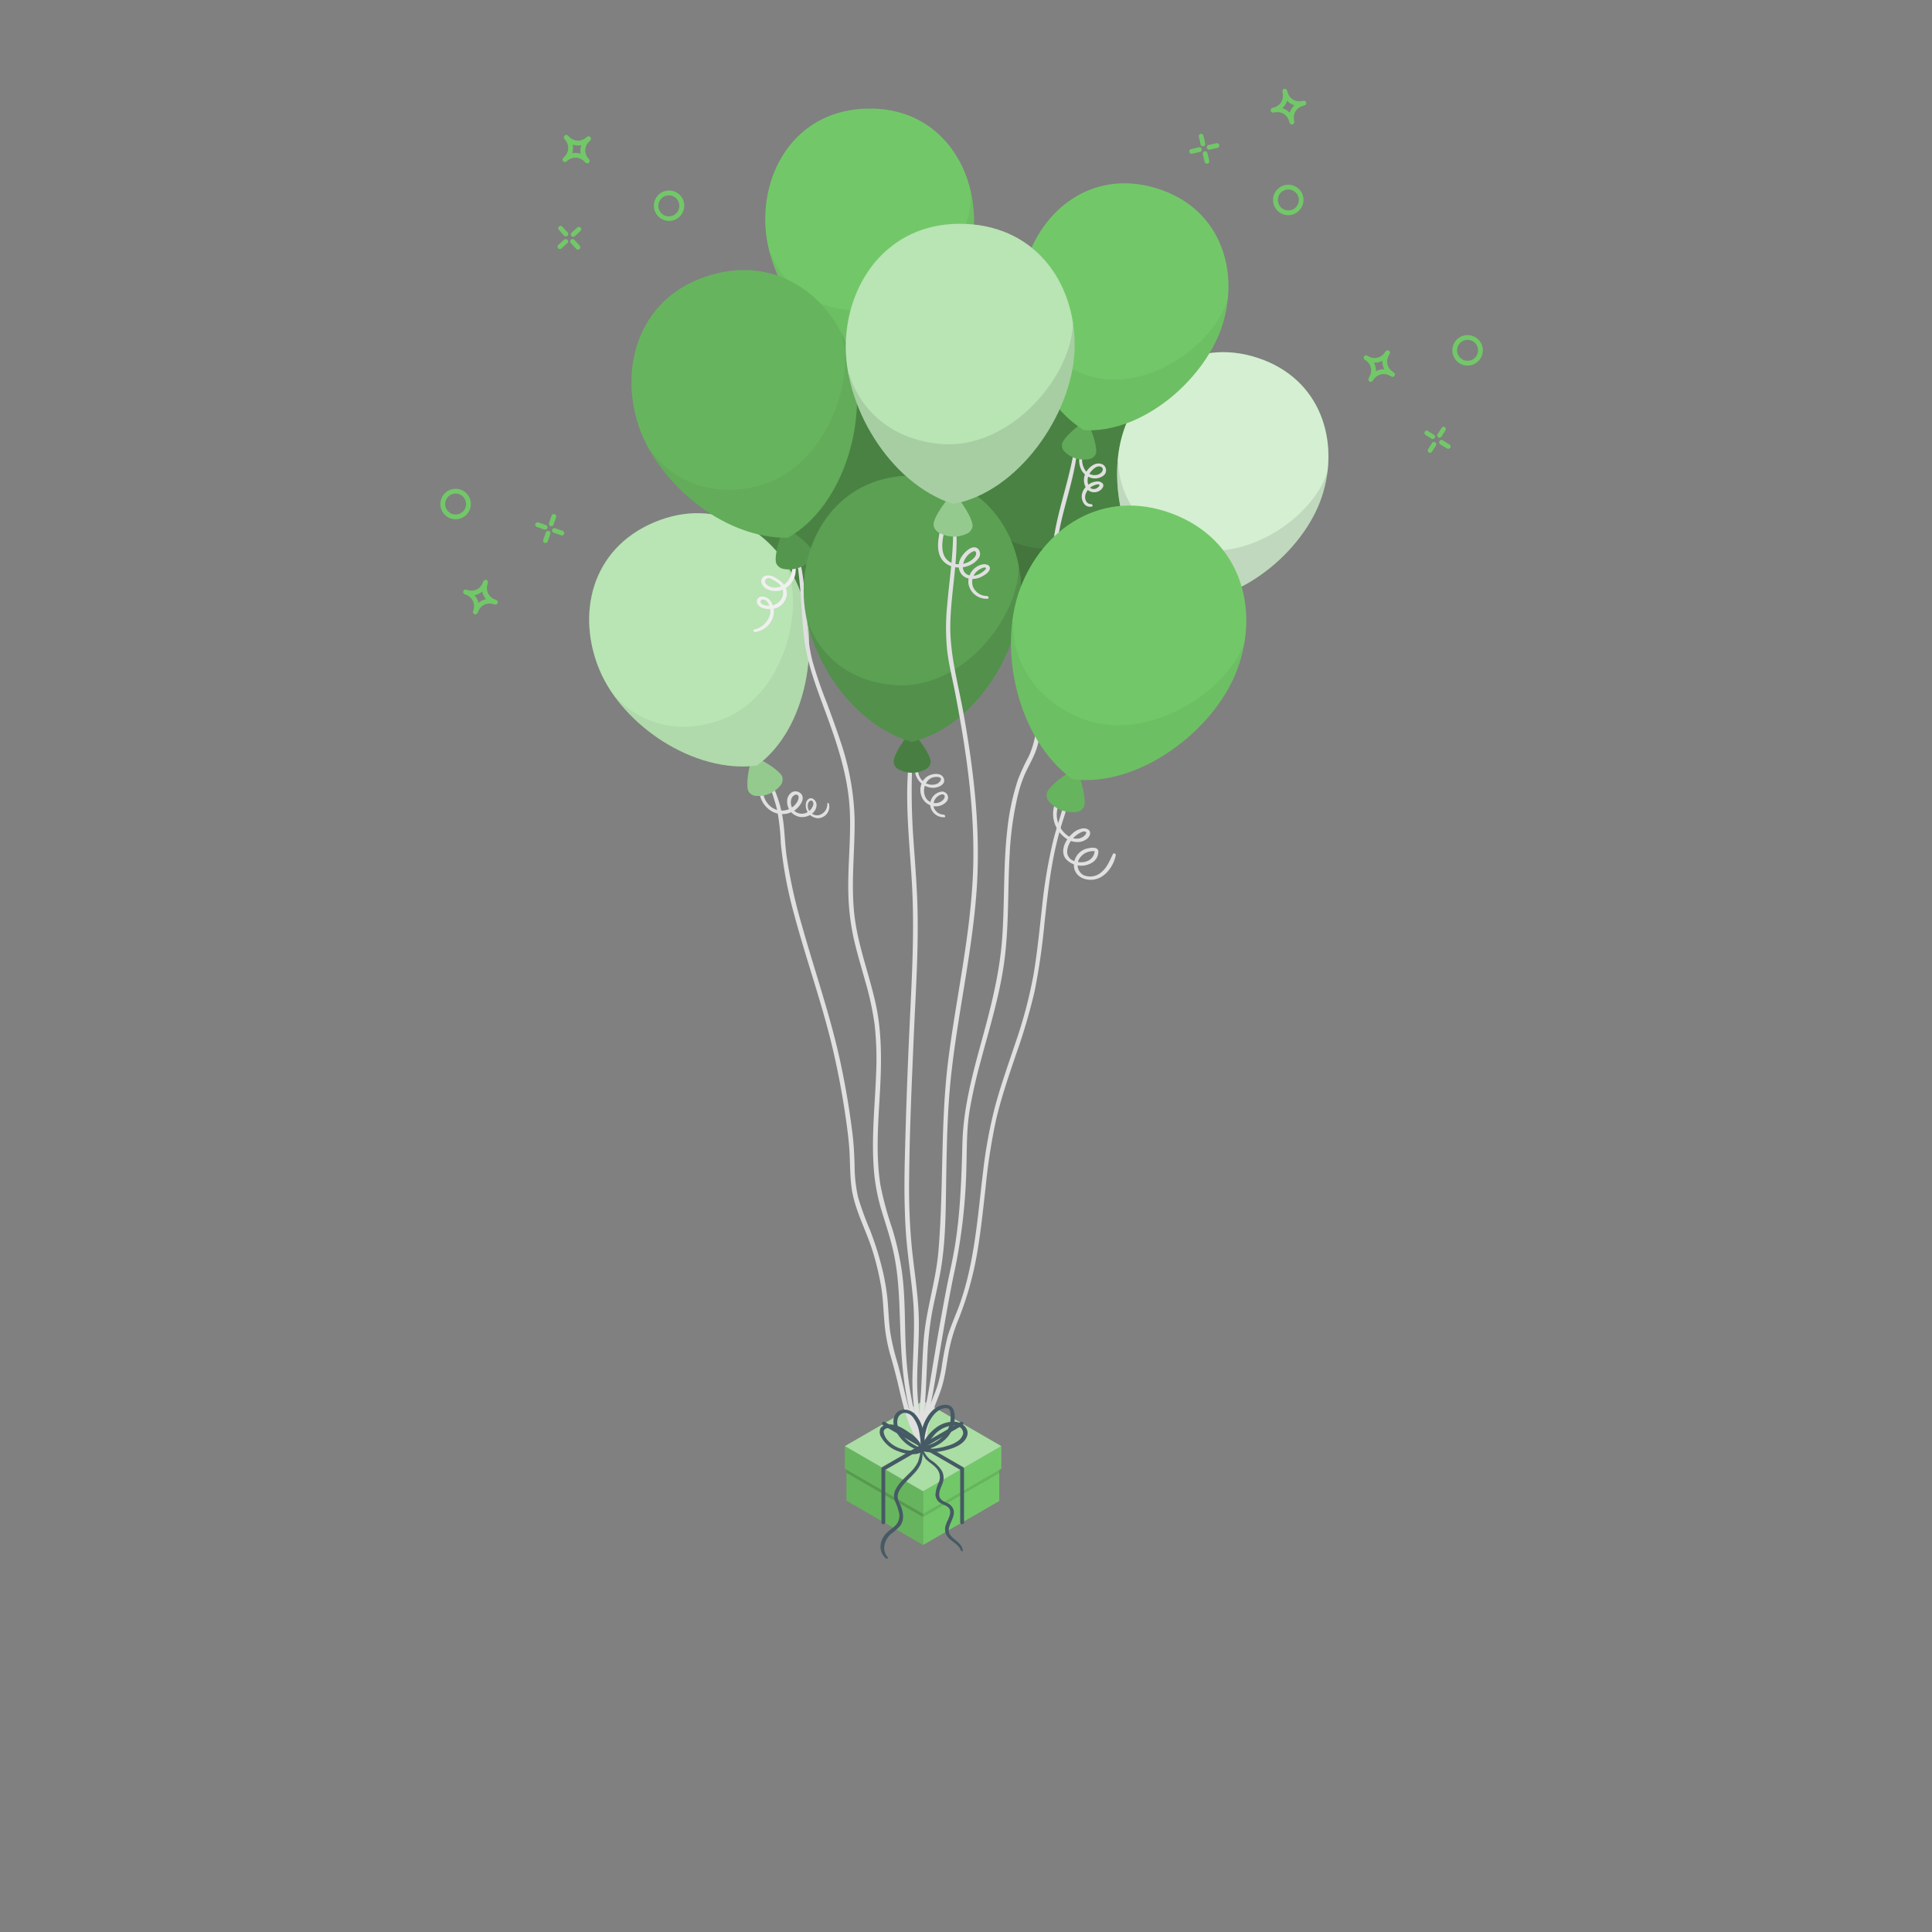 <svg xmlns="http://www.w3.org/2000/svg" viewBox="0 0 500 500"><rect x="0" y="0" width="500" height="500" fill="#808080" stroke="none"/><g id="freepik--Balloons--inject-3"><g id="freepik--Ballons--inject-3"><polygon points="238.9 399.83 219.07 388.37 219.07 380.34 218.66 380.1 218.66 374.25 238.9 385.94 238.9 399.83" style="fill:#72C868"></polygon><polygon points="238.9 399.83 219.07 388.37 219.07 380.34 218.66 380.1 218.66 374.25 238.9 385.94 238.9 399.83" style="opacity:0.1"></polygon><polygon points="238.9 391.78 231.31 387.4 219.07 380.34 219.07 381.18 238.9 392.62 238.9 391.78" style="opacity:0.15"></polygon><polygon points="238.9 399.83 258.61 388.46 258.61 380.4 259.14 380.1 259.14 374.25 238.9 385.94 238.9 399.83" style="fill:#72C868"></polygon><polygon points="258.62 380.4 238.9 391.78 238.9 392.62 258.62 381.25 258.62 380.4" style="opacity:0.1"></polygon><polygon points="259.14 374.25 238.9 362.56 218.66 374.25 238.9 385.94 259.14 374.25" style="fill:#72C868"></polygon><polygon points="259.14 374.25 238.9 362.56 218.66 374.25 238.9 385.94 259.14 374.25" style="fill:#fff;opacity:0.4"></polygon><path d="M249,394.48a.5.5,0,0,1-.5-.5V380.37l-20-11.54a.5.5,0,0,1-.19-.68A.51.51,0,0,1,229,368l20.24,11.69a.5.5,0,0,1,.25.43V394A.5.5,0,0,1,249,394.48Z" style="fill:#455a64"></path><path d="M228.61,394.48a.5.5,0,0,1-.5-.5v-13.9a.5.5,0,0,1,.25-.43L248.6,368a.51.51,0,0,1,.68.19.49.49,0,0,1-.18.68l-20,11.54V394A.51.51,0,0,1,228.61,394.48Z" style="fill:#455a64"></path><path d="M230.86,99.17h0c0-2-4.21-7.21-5-7.19s-4.29,5.33-4.24,7.41h0a2.31,2.31,0,0,0,1.38,1.86,7.17,7.17,0,0,0,6.52-.16,2.29,2.29,0,0,0,1.31-1.92Z" style="fill:#72C868"></path><path d="M230.86,99.17h0c0-2-4.21-7.21-5-7.19s-4.29,5.33-4.24,7.41h0a2.31,2.31,0,0,0,1.38,1.86,7.17,7.17,0,0,0,6.52-.16,2.29,2.29,0,0,0,1.31-1.92Z" style="opacity:0.1"></path><path d="M252.08,56.32c.35,14.92-10.91,34-26.14,38-15.5-4-27.54-21.78-27.89-36.7S207,28.51,224.39,28.1,251.73,41.4,252.08,56.32Z" style="fill:#72C868"></path><path d="M199.39,65.36s4.36,14.22,22.11,15c17.1.7,30.55-18.37,29.74-30.77a33.9,33.9,0,0,1,.84,6.78c.35,14.92-10.91,34-26.14,38C213.09,91,202.63,78.21,199.22,65.43Z" style="opacity:0.05"></path><path d="M267.85,161.59h0c.49-1.89-2.09-8.08-2.83-8.27s-5.58,4-6.1,6h0a2.32,2.32,0,0,0,.83,2.17,7.19,7.19,0,0,0,6.32,1.62,2.3,2.3,0,0,0,1.78-1.49Z" style="fill:#72C868"></path><g style="opacity:0.35"><path d="M267.85,161.59h0c.49-1.89-2.09-8.08-2.83-8.27s-5.58,4-6.1,6h0a2.32,2.32,0,0,0,.83,2.17,7.19,7.19,0,0,0,6.32,1.62,2.3,2.3,0,0,0,1.78-1.49Z"></path></g><path d="M299.91,126.12c-3.71,14.45-19.74,29.79-35.47,29.43-13.85-8-20.59-28.44-16.88-42.89s16.5-25.56,33.36-21.23S303.63,111.66,299.91,126.12Z" style="fill:#72C868"></path><path d="M299.91,126.12c-3.71,14.45-19.74,29.79-35.47,29.43-13.85-8-20.59-28.44-16.88-42.89s16.5-25.56,33.36-21.23S303.63,111.66,299.91,126.12Z" style="opacity:0.35"></path><path d="M246.75,120.5s.33,14.87,17.21,20.4c16.27,5.32,34.39-9.39,37-21.54a33.52,33.52,0,0,1-1,6.76c-3.71,14.45-19.74,29.79-35.47,29.43-11.47-6.63-18.07-21.8-17.87-35Z" style="opacity:0.1"></path><path d="M232.68,168.74h0c-.66-1.83-6.28-5.5-7-5.24s-2.38,6.42-1.68,8.37h0a2.3,2.3,0,0,0,1.91,1.32A7.14,7.14,0,0,0,232,171a2.31,2.31,0,0,0,.64-2.24Z" style="fill:#72C868"></path><g style="opacity:0.35"><path d="M232.68,168.74h0c-.66-1.83-6.28-5.5-7-5.24s-2.38,6.42-1.68,8.37h0a2.3,2.3,0,0,0,1.91,1.32A7.14,7.14,0,0,0,232,171a2.31,2.31,0,0,0,.64-2.24Z"></path></g><path d="M239.23,121.38c5.06,14,.43,35.74-12.77,44.29-16,1.17-33-11.93-38.08-26s-.74-30.41,15.64-36.31S234.17,107.34,239.23,121.38Z" style="fill:#72C868"></path><path d="M239.23,121.38c5.06,14,.43,35.74-12.77,44.29-16,1.17-33-11.93-38.08-26s-.74-30.41,15.64-36.31S234.17,107.34,239.23,121.38Z" style="opacity:0.35"></path><path d="M192.12,146.64s8.63,12.11,25.7,7.18c16.44-4.75,23.15-27.1,18.46-38.61a35,35,0,0,1,2.95,6.17c5.06,14,.43,35.74-12.77,44.29-13.22,1-27.2-7.86-34.49-18.91Z" style="opacity:0.1"></path><path d="M198.32,201.1a70.92,70.92,0,0,1,2.75,8.27,56.74,56.74,0,0,1,1,8.82,108.63,108.63,0,0,0,3.42,18.33c3.17,11.94,7.41,23.55,10.18,35.6q2.09,9.06,3.36,18.28c.4,2.89.76,5.78.87,8.7.11,2.75.12,5.5.48,8.23.77,5.81,3.84,11.09,5.52,16.66a72.29,72.29,0,0,1,2.15,9.06c.48,2.87.55,5.75.8,8.64a43.6,43.6,0,0,0,1.39,8.35c.74,2.55,1.44,5.09,2.06,7.67,1.15,4.85,2.17,9.87,4.59,14.28a21.74,21.74,0,0,0,2,3c.29.38,1.18.09.83-.38-3.07-4.14-4.38-9.32-5.57-14.25-.63-2.63-1.22-5.27-1.95-7.87a58.26,58.26,0,0,1-1.83-7.92c-.39-2.85-.43-5.72-.71-8.57a58.25,58.25,0,0,0-1.69-9,78,78,0,0,0-2.78-8.58,82.27,82.27,0,0,1-3.09-8.46,37.67,37.67,0,0,1-.93-8.34c-.09-2.71-.2-5.38-.53-8.07-.75-6.14-1.78-12.26-3.07-18.32-2.58-12.09-6.66-23.73-10-35.61a132.74,132.74,0,0,1-4-18.07c-.42-3-.47-5.95-.86-8.92a31.35,31.35,0,0,0-2-7.61c-.55-1.38-1.17-2.72-1.8-4.06-.13-.29-.69-.31-.54.09Z" style="fill:#e0e0e0"></path><path d="M198.21,199.93a6.52,6.52,0,0,0,1.91,10.24,5.65,5.65,0,0,0,5.35-.33c1.24-.78,3.22-3.09,1.75-4.51A2,2,0,0,0,205,205a2.72,2.72,0,0,0-1.29,2.38,4,4,0,0,0,3.1,4c1.74.38,4-.59,4.43-2.44a1.9,1.9,0,0,0-1-2.29c-.81-.29-1.43.37-1.64,1.1a3.33,3.33,0,0,0,2.94,4,3,3,0,0,0,3-3.72c-.06-.24-.45-.38-.43,0A2.91,2.91,0,0,1,211.7,211a2.47,2.47,0,0,1-2.64-2.73,1.51,1.51,0,0,1,.42-.9c.67-.58,1.14.28,1,.9a3.16,3.16,0,0,1-1.18,1.69,2.87,2.87,0,0,1-3.51.06,3,3,0,0,1-.85-3.58c.27-.49,1-1.07,1.52-.64s0,1.62-.39,2.09a4.59,4.59,0,0,1-6.7.78,5.47,5.47,0,0,1-1.9-3.89,7.45,7.45,0,0,1,1.36-4.32c.21-.34-.31-.86-.61-.55Z" style="fill:#e0e0e0"></path><path d="M202.45,201h0c-.78-1.85-6.77-5.32-7.5-5s-2.1,6.74-1.27,8.71h0a2.37,2.37,0,0,0,2,1.26,7.4,7.4,0,0,0,6.21-2.61,2.38,2.38,0,0,0,.53-2.34Z" style="fill:#72C868"></path><path d="M202.45,201h0c-.78-1.85-6.77-5.32-7.5-5s-2.1,6.74-1.27,8.71h0a2.37,2.37,0,0,0,2,1.26,7.4,7.4,0,0,0,6.21-2.61,2.38,2.38,0,0,0,.53-2.34Z" style="opacity:0.1"></path><path d="M202.45,201h0c-.78-1.85-6.77-5.32-7.5-5s-2.1,6.74-1.27,8.71h0a2.37,2.37,0,0,0,2,1.26,7.4,7.4,0,0,0,6.21-2.61,2.38,2.38,0,0,0,.53-2.34Z" style="fill:#fff;opacity:0.3"></path><path d="M206.6,151.79c6,14.19,2.41,36.81-10.73,46.35-16.38,2.08-34.69-10.48-40.68-24.68s-2.43-31.31,14.13-38.29S200.62,137.59,206.6,151.79Z" style="fill:#72C868"></path><path d="M206.6,151.79c6,14.19,2.41,36.81-10.73,46.35-16.38,2.08-34.69-10.48-40.68-24.68s-2.43-31.31,14.13-38.29S200.62,137.59,206.6,151.79Z" style="fill:#fff;opacity:0.5"></path><path d="M159.43,180.41s9.57,12,26.88,6c16.69-5.8,22.38-29.2,16.91-40.81a34.35,34.35,0,0,1,3.38,6.2c6,14.19,2.41,36.81-10.73,46.35-13.57,1.72-28.47-6.61-36.58-17.6Z" style="opacity:0.05"></path><path d="M205.5,141.7c1.91,7.66,1.66,15.57,2.59,23.35.88,7.39,3.73,14.17,6.24,21.12,2.43,6.71,4.62,13.55,5.37,20.68.83,7.9-.31,15.87-.16,23.79a61.37,61.37,0,0,0,1.35,12c.85,3.83,2,7.58,3.05,11.36a76.67,76.67,0,0,1,2.43,11.33,81.1,81.1,0,0,1,.37,12.47c-.28,7.81-1.15,15.61-.68,23.43a50.48,50.48,0,0,0,1.9,11.44c1.07,3.59,2.29,7.12,3.14,10.77,1.77,7.65,1.63,15.41,2,23.21s1.12,15.5,3.62,22.9a51.88,51.88,0,0,0,2.16,5.37c.24.5,1.17.32.91-.28-3.2-7.18-4.64-15.09-5.21-22.88s-.11-15.71-1.28-23.45a76.34,76.34,0,0,0-2.45-10.54,85.43,85.43,0,0,1-3-11.11c-1.23-7.87-.59-15.84-.14-23.74s.58-15.79-1.17-23.55c-1.71-7.6-4.58-14.93-5.44-22.71-.9-8.15.14-16.29.08-24.45a67.8,67.8,0,0,0-3.74-20.57c-1.09-3.33-2.32-6.62-3.53-9.91a109.67,109.67,0,0,1-3.61-10.52c-2-7.75-1.4-15.8-2.78-23.63a47.49,47.49,0,0,0-1.42-5.88c-.11-.34-.7-.45-.58,0Z" style="fill:#e0e0e0"></path><path d="M203.42,141.45c1.35,2.61,2.39,5.8.73,8.53a4.24,4.24,0,0,1-3.36,2.09,3.52,3.52,0,0,1-1.66-.29c-.59-.28-1.63-1.14-.93-1.83s1.43-.11,2,.2a5.9,5.9,0,0,1,1.81,1.37,3.09,3.09,0,0,1,.15,3.6,3.66,3.66,0,0,1-3.41,1.62c-.56,0-1.51-.19-1.85-.71a.59.59,0,0,1,.47-.88,1.54,1.54,0,0,1,1.21.6,4,4,0,0,1,.34,4.24,5.39,5.39,0,0,1-3.81,2.94c-.34.07,0,.68.28.64a5.59,5.59,0,0,0,4.3-3,4.78,4.78,0,0,0-.26-5,2.77,2.77,0,0,0-2.24-1.19,1.32,1.32,0,0,0-1.3,1.52c.39,1.75,3.26,1.93,4.62,1.57a4.13,4.13,0,0,0,3.13-3.88c0-2-1.5-3.27-3.11-4.14a3,3,0,0,0-2.64-.37,1.45,1.45,0,0,0-.74,1.94c.74,1.77,3.17,2.22,4.84,1.79a5.53,5.53,0,0,0,3.86-4.37,9,9,0,0,0-2-7.14c-.2-.26-.63-.15-.45.2Z" style="fill:#f0f0f0"></path><path d="M210.33,142.86h0c-.59-2-6.35-6.28-7.14-6s-2.95,6.71-2.33,8.84h0a2.47,2.47,0,0,0,1.95,1.53,7.65,7.65,0,0,0,6.7-2,2.46,2.46,0,0,0,.82-2.35Z" style="fill:#72C868"></path><path d="M210.33,142.86h0c-.59-2-6.35-6.28-7.14-6s-2.95,6.71-2.33,8.84h0a2.47,2.47,0,0,0,1.95,1.53,7.65,7.65,0,0,0,6.7-2,2.46,2.46,0,0,0,.82-2.35Z" style="opacity:0.25"></path><path d="M220.37,92.67c4.51,15.33-1.83,38.22-16.48,46.5-17.12.23-34.52-14.86-39-30.19s1.16-32.54,19-37.79S215.87,77.35,220.37,92.67Z" style="fill:#72C868"></path><path d="M220.37,92.67c4.51,15.33-1.83,38.22-16.48,46.5-17.12.23-34.52-14.86-39-30.19s1.16-32.54,19-37.79S215.87,77.35,220.37,92.67Z" style="opacity:0.1"></path><path d="M168.42,116.64s8.45,13.49,27,9.32c17.87-4,26.47-27.47,22.2-40.06a35.83,35.83,0,0,1,2.75,6.77c4.51,15.33-1.83,38.22-16.48,46.5-14.19.19-28.56-10.14-35.63-22.41Z" style="opacity:0.05"></path><path d="M235.8,192.78c-2.07,11.82-.46,24,.21,35.92.68,12.07,0,24.12-.58,36.17s-1,24.11-1.29,36.17c-.12,5.89-.1,11.8.29,17.69s1.33,11.53,1.85,17.32c.54,6,.12,12-.06,18.08a59.36,59.36,0,0,0,1.47,16.71c.34,1.33.71,2.65,1.1,4,.15.5,1.15.54,1-.06a64.59,64.59,0,0,1-2.43-17.08c0-5.94.65-11.89.38-17.82-.25-5.71-1.18-11.34-1.76-17a162.47,162.47,0,0,1-.69-18.06c.11-12,.66-24.1,1.17-36.13s1.37-23.84.92-35.76c-.23-5.86-.73-11.71-1.11-17.56a173,173,0,0,1-.19-17.49c.06-1.58.19-3.16.32-4.74,0-.3-.52-.73-.59-.31Z" style="fill:#e0e0e0"></path><path d="M237.3,196.89a4.81,4.81,0,0,0,4.2,7c1.25,0,3.4-.84,2.74-2.48s-3.17-1.18-4.25-.47c-2.86,1.89-2.19,6.71,1.16,7.58A3.64,3.64,0,0,0,245,207.4a1.55,1.55,0,0,0-1.58-2.49,3.38,3.38,0,0,0-2.66,3.69,3.5,3.5,0,0,0,3.64,2.9c.4,0,.15-.66-.16-.67a2.77,2.77,0,0,1-2.54-1.8,2.72,2.72,0,0,1,1.07-3c.39-.28,1.27-.71,1.61-.23s-.17,1.1-.51,1.41a2.91,2.91,0,0,1-2.94.41c-2.09-.84-2.25-3.74-1-5.35a3.12,3.12,0,0,1,1.25-1c.52-.21,1.75-.37,2.21.07s-.42,1.31-.86,1.5a3.47,3.47,0,0,1-1.69.23c-2.83-.35-3.84-3.41-3.08-5.85.07-.24-.28-.67-.44-.35Z" style="fill:#e0e0e0"></path><path d="M240.9,197.22h0c0-2-4.17-7.62-5-7.63s-4.62,5.42-4.63,7.58h0a2.38,2.38,0,0,0,1.39,2,7.47,7.47,0,0,0,6.78,0,2.41,2.41,0,0,0,1.43-2Z" style="fill:#72C868"></path><path d="M240.9,197.22h0c0-2-4.17-7.62-5-7.63s-4.62,5.42-4.63,7.58h0a2.38,2.38,0,0,0,1.39,2,7.47,7.47,0,0,0,6.78,0,2.41,2.41,0,0,0,1.43-2Z" style="opacity:0.1"></path><path d="M240.9,197.22h0c0-2-4.17-7.62-5-7.63s-4.62,5.42-4.63,7.58h0a2.38,2.38,0,0,0,1.39,2,7.47,7.47,0,0,0,6.78,0,2.41,2.41,0,0,0,1.43-2Z" style="opacity:0.3"></path><path d="M264.27,153.27c-.09,15.54-12.38,35.09-28.35,38.72-16-4.57-28-23.49-27.93-39s10.18-30,28.3-29.89S264.35,137.73,264.27,153.27Z" style="fill:#72C868"></path><path d="M264.27,153.27c-.09,15.54-12.38,35.09-28.35,38.72-16-4.57-28-23.49-27.93-39s10.18-30,28.3-29.89S264.35,137.73,264.27,153.27Z" style="opacity:0.2"></path><path d="M209.16,161.09s4.11,14.93,22.56,16.22c17.77,1.25,32.34-18.19,31.87-31.13a35.58,35.58,0,0,1,.68,7.09c-.09,15.54-12.38,35.09-28.35,38.72-13.27-3.79-23.78-17.43-26.94-30.83Z" style="opacity:0.1"></path><g style="opacity:0.3"><path d="M307.77,161.8h0c.61-1.85-1.56-8.21-2.29-8.45s-5.82,3.59-6.47,5.56h0a2.31,2.31,0,0,0,.68,2.22,7.21,7.21,0,0,0,6.2,2,2.33,2.33,0,0,0,1.88-1.37Z" style="fill:#fff;opacity:0.7"></path></g><path d="M342.1,128.52c-4.66,14.18-21.67,28.42-37.34,27-13.28-8.9-18.66-29.73-14-43.91s18.16-24.41,34.69-19S346.77,114.34,342.1,128.52Z" style="fill:#72C868"></path><path d="M342.1,128.52c-4.66,14.18-21.67,28.42-37.34,27-13.28-8.9-18.66-29.73-14-43.91s18.16-24.41,34.69-19S346.77,114.34,342.1,128.52Z" style="fill:#fff;opacity:0.7"></path><path d="M289.43,119.4s-.65,14.86,15.82,21.49c15.88,6.39,34.94-7.08,38.33-19a33.22,33.22,0,0,1-1.48,6.67c-4.66,14.18-21.67,28.42-37.34,27-11-7.38-16.58-22.95-15.52-36.13Z" style="opacity:0.1"></path><path d="M278.4,112.92c-.72,8.34-3.78,16.14-5.33,24.32-1.69,8.89-.21,17.83-.07,26.78a44.21,44.21,0,0,1-2.13,13.3c-.6,2.07-1.24,4.13-1.78,6.21s-.78,4.17-1.1,6.28a21.36,21.36,0,0,1-1.84,6.11,52.83,52.83,0,0,0-2.71,5.87,61.93,61.93,0,0,0-2.76,13c-1.05,9.22-.65,18.52-1.3,27.77s-2.89,17.93-5.31,26.74-4.76,17.49-5,26.63-.54,18.41-2.09,27.44c-.6,3.5-1.44,6.95-2.1,10.43s-1.34,7.27-2,10.92q-.84,4.9-1.66,9.83c-.39,2.32-.74,4.66-1.19,7s-1,4.39-1.3,6.63a24.75,24.75,0,0,0,0,6.66c.08.53,1.07.55,1-.06-.64-5,.89-9.7,1.76-14.57.66-3.7,1.23-7.41,1.86-11.12,1.19-7,2.36-14,3.85-20.91a146.09,146.09,0,0,0,2.91-26.55c.14-4.63.05-9.29.77-13.88a130.34,130.34,0,0,1,2.92-13.1c2.27-8.55,4.93-17.05,6.11-25.85,1.24-9.24.86-18.59,1.4-27.87a83.22,83.22,0,0,1,1.76-13.54,37,37,0,0,1,2.08-6.86c.84-1.9,1.9-3.69,2.69-5.61,1.59-3.9,1.57-8.27,2.67-12.31,1.16-4.23,2.66-8.4,3.3-12.76s.23-8.83,0-13.18a112.8,112.8,0,0,1-.43-13.63c.53-8.28,3.83-16,5.09-24.13a47.65,47.65,0,0,0,.52-5.73c0-.28-.57-.61-.6-.23Z" style="fill:#e0e0e0"></path><path d="M281.1,114.33c-2.17,2.36-2.8,7.22.47,9a3.63,3.63,0,0,0,4-.24,1.73,1.73,0,0,0-.82-3.09c-1.61-.35-3.22,1.2-3.85,2.54a4,4,0,0,0,.35,4,2.61,2.61,0,0,0,3.57.28c.47-.37,1-1.09.56-1.68a1.85,1.85,0,0,0-1.68-.52,4.32,4.32,0,0,0-3.66,3.13c-.42,1.58.63,3.83,2.57,3.33.32-.08.06-.62-.2-.61-1.38,0-1.8-1.41-1.47-2.53a3.7,3.7,0,0,1,2-2.24c.36-.16,1.1-.47,1.5-.3s-.42.91-.7,1a1.48,1.48,0,0,1-2.15-1.13,3.46,3.46,0,0,1,.46-2.83c.53-.8,1.85-2.16,2.91-1.62.65.32.5,1,.06,1.47a2.32,2.32,0,0,1-1.45.66,3,3,0,0,1-2.81-1.38,4.84,4.84,0,0,1-.64-3.38,14.73,14.73,0,0,1,1.32-3.51c.06-.16-.14-.6-.33-.39Z" style="fill:#e0e0e0"></path><path d="M283.61,117.4h0c.55-1.84-1.77-8.05-2.49-8.26s-5.65,3.7-6.23,5.67h0a2.24,2.24,0,0,0,.74,2.17,7.08,7.08,0,0,0,6.17,1.83,2.26,2.26,0,0,0,1.81-1.41Z" style="fill:#72C868"></path><path d="M283.61,117.4h0c.55-1.84-1.77-8.05-2.49-8.26s-5.65,3.7-6.23,5.67h0a2.24,2.24,0,0,0,.74,2.17,7.08,7.08,0,0,0,6.17,1.83,2.26,2.26,0,0,0,1.81-1.41Z" style="opacity:0.15"></path><path d="M316.54,83.57c-4.19,14.13-20.57,28.68-36.07,27.75-13.37-8.41-19.28-28.81-15.09-42.94s17.22-24.62,33.7-19.72S320.74,69.45,316.54,83.57Z" style="fill:#72C868"></path><path d="M264.3,76.09s-.22,14.68,16.23,20.75c15.86,5.85,34.28-8,37.28-19.9a33.74,33.74,0,0,1-1.27,6.63c-4.19,14.13-20.57,28.68-36.07,27.75-11.08-7-17-22.17-16.36-35.22Z" style="opacity:0.05"></path><path d="M246.54,133.44c.57,7.77-.75,15.48-1.41,23.2a58.3,58.3,0,0,0,0,11.74c.46,3.83,1.43,7.61,2.15,11.4,3,15.66,5.29,31.64,4.46,47.62s-4.42,31.57-6.39,47.39c-2,16.34-1.1,32.8-2.5,49.17-.67,7.72-3.21,15.12-3.8,22.87-.31,4-.42,8-.61,12-.18,3.62-.64,7.26-.49,10.88a19.42,19.42,0,0,0,.84,5.08c.16.5,1.16.54,1-.06-1.12-3.87-.66-7.88-.38-11.83s.39-7.88.59-11.82a83.25,83.25,0,0,1,1.27-11.69c.73-3.77,1.68-7.48,2.29-11.27,1.3-8.07,1.19-16.43,1.34-24.59s.32-16.33,1.17-24.46c1.66-15.86,5.3-31.45,6.58-47.35s-.5-31.53-3.29-47.05c-1.36-7.63-3.55-15.23-3.42-23,.13-7.58,1.74-15.09,1.62-22.68a42.23,42.23,0,0,0-.41-5.39c0-.31-.64-.6-.6-.15Z" style="fill:#e0e0e0"></path><path d="M246.17,132.61a14.78,14.78,0,0,1-1.9,2.7,8.41,8.41,0,0,0-1.26,3.36c-.39,2.15-.48,4.77,1.07,6.5,2.27,2.54,7,2.14,9.06-.55a1.9,1.9,0,0,0,0-2.57c-.84-.77-1.91-.32-2.68.28-1.69,1.31-3,3.51-2,5.65s3.72,2.22,5.57,1.27c.78-.4,2.09-1.16,2.15-2.15s-1.27-1.23-2.06-1a4.59,4.59,0,0,0-3.48,5,4.69,4.69,0,0,0,5,3.84c.43-.05.12-.7-.2-.7a3.93,3.93,0,0,1-3.64-2.41,3.74,3.74,0,0,1,1.24-4.15c.26-.22,2-1.3,2.12-.56,0,.26-.57.67-.72.79a6,6,0,0,1-1.36.81c-1.67.71-3.76.15-3.9-1.91a4.65,4.65,0,0,1,2.61-4.08c.44-.21.76-.09.83.41a1.59,1.59,0,0,1-.48,1.17,4.9,4.9,0,0,1-1.63,1.19c-2.1,1-5,.67-6.12-1.61-.88-1.82-.49-4.38,0-6.25a6.87,6.87,0,0,1,1.28-2.4,7.32,7.32,0,0,0,1.36-2.25c.15-.45-.66-.78-.85-.31Z" style="fill:#e0e0e0"></path><path d="M251.7,136.15h0c.1-2.13-4.06-8.19-4.91-8.23s-5.08,5.51-5.18,7.78h0a2.53,2.53,0,0,0,1.38,2.14,7.85,7.85,0,0,0,7.14.31,2.5,2.5,0,0,0,1.57-2Z" style="fill:#72C868"></path><path d="M251.7,136.15h0c.1-2.13-4.06-8.19-4.91-8.23s-5.08,5.51-5.18,7.78h0a2.53,2.53,0,0,0,1.38,2.14,7.85,7.85,0,0,0,7.14.31,2.5,2.5,0,0,0,1.57-2Z" style="opacity:0.1"></path><path d="M251.7,136.15h0c.1-2.13-4.06-8.19-4.91-8.23s-5.08,5.51-5.18,7.78h0a2.53,2.53,0,0,0,1.38,2.14,7.85,7.85,0,0,0,7.14.31,2.5,2.5,0,0,0,1.57-2Z" style="fill:#fff;opacity:0.3"></path><path d="M278.08,90.87c-.72,16.34-14.45,36.41-31.4,39.57C230,125,218.18,104.59,218.9,88.25s11.92-31.14,31-30.3S278.8,74.52,278.08,90.87Z" style="fill:#72C868"></path><path d="M278.08,90.87c-.72,16.34-14.45,36.41-31.4,39.57C230,125,218.18,104.59,218.9,88.25s11.92-31.14,31-30.3S278.8,74.52,278.08,90.87Z" style="fill:#fff;opacity:0.5"></path><path d="M219.8,96.84s3.71,15.88,23.06,18c18.65,2,34.77-17.82,34.8-31.45a37.34,37.34,0,0,1,.42,7.49c-.72,16.34-14.45,36.41-31.4,39.57-13.8-4.52-24.3-19.3-27.08-33.53Z" style="opacity:0.1"></path><path d="M276.91,200.59c-.51,2.76-1.07,5.53-1.8,8.24s-1.71,5.48-2.43,8.27a128.9,128.9,0,0,0-3,17.67c-.68,5.9-1.23,11.81-2.24,17.66a119.44,119.44,0,0,1-4.54,17.16c-1.82,5.45-3.76,10.86-5.28,16.4a121.41,121.41,0,0,0-3.2,17.24c-1.43,11.63-2.15,23.49-6.16,34.61-1,2.68-2.18,5.28-3,8a75.11,75.11,0,0,0-1.57,8.15,38,38,0,0,1-1,4.38c-.41,1.39-1,2.72-1.51,4.07a36.56,36.56,0,0,0-2.28,7.87,20.5,20.5,0,0,0-.18,4.36c0,.52,1,.74,1,.16a25.32,25.32,0,0,1,1.38-8.67c.87-2.67,2.11-5.21,2.85-7.91s1.09-5.58,1.58-8.38a43.84,43.84,0,0,1,2.55-8.48,84.85,84.85,0,0,0,4.73-16.68c1-5.73,1.6-11.52,2.25-17.3a154.58,154.58,0,0,1,2.7-17.51c1.33-5.72,3.24-11.28,5.12-16.83a152.15,152.15,0,0,0,4.89-16.58,173.79,173.79,0,0,0,2.56-17.74c.64-5.89,1.29-11.79,2.46-17.61a86.38,86.38,0,0,1,2.25-8.68A56.88,56.88,0,0,0,277,205c.23-1.37.4-2.75.53-4.13,0-.3-.51-.72-.59-.31Z" style="fill:#e0e0e0"></path><path d="M276,204.42a7.29,7.29,0,0,0-3.46,6.35,7.75,7.75,0,0,0,3.54,6.34,5,5,0,0,0,3.54.75c1-.19,2.28-.89,2.48-2s-.87-1.51-1.73-1.49a4.91,4.91,0,0,0-2.85,1.37c-1.69,1.46-3.29,4.43-1.72,6.51a5.41,5.41,0,0,0,7,.9,3.37,3.37,0,0,0,1.46-2.86c-.18-1.22-1.94-.92-2.77-.72a4.42,4.42,0,0,0-3.48,5.18c.59,2.47,3.37,3.35,5.62,2.77,2.68-.69,4.63-3.6,5.13-6.2.07-.35-.54-.67-.72-.31-.87,1.74-1.56,3.61-3.16,4.84a4.32,4.32,0,0,1-4.54.6,3.08,3.08,0,0,1-.81-4.51,4.09,4.09,0,0,1,2.22-1.51,4.85,4.85,0,0,1,1.26-.17c.32,0,.31,0,.24.32a3,3,0,0,1-.23.75c-.91,1.91-3.41,2.2-5.18,1.44a2.49,2.49,0,0,1-1.66-2.27,5,5,0,0,1,.84-2.65,6.44,6.44,0,0,1,1.84-1.91c.4-.27,1.67-1.11,2.17-.61.31.3-.33.91-.54,1.09a3,3,0,0,1-1.24.58,3.81,3.81,0,0,1-2.88-.7,6.79,6.79,0,0,1-2.89-5.39,7.43,7.43,0,0,1,3-5.93c.27-.21-.18-.76-.46-.59Z" style="fill:#e0e0e0"></path><path d="M280.55,208.72h0c.76-2-1.34-9.16-2.14-9.46s-6.62,3.71-7.43,5.86h0a2.54,2.54,0,0,0,.66,2.49,8,8,0,0,0,6.77,2.54,2.54,2.54,0,0,0,2.14-1.43Z" style="fill:#72C868"></path><path d="M280.55,208.72h0c.76-2-1.34-9.16-2.14-9.46s-6.62,3.71-7.43,5.86h0a2.54,2.54,0,0,0,.66,2.49,8,8,0,0,0,6.77,2.54,2.54,2.54,0,0,0,2.14-1.43Z" style="opacity:0.1"></path><path d="M320.14,173.43c-5.82,15.49-25.33,30.49-42.63,28.22C263.2,191.17,258.2,167.84,264,152.34s21.24-26.22,39.32-19.42S326,157.93,320.14,173.43Z" style="fill:#72C868"></path><path d="M262.19,160.89s-1.41,16.44,16.54,24.54c17.3,7.81,39-6.24,43.35-19.33a37.6,37.6,0,0,1-1.94,7.33c-5.82,15.49-25.33,30.49-42.63,28.22C265.65,193,260.19,175.46,262,160.89Z" style="opacity:0.05"></path><path d="M238.7,375.51c2.22.69,4.76.2,6.94-.44,1.8-.52,4.09-1.55,4.67-3.52s-1.41-3.46-3.18-3.61a7.57,7.57,0,0,0-5,1.63,10.86,10.86,0,0,0-2.2,2.24,12.75,12.75,0,0,0-.91,1.43c-.13.24-.25.49-.36.74a4.18,4.18,0,0,0-.25,1.1c-.06.33.46.67.67.34a22.42,22.42,0,0,1,2.89-4.27,7.46,7.46,0,0,1,4-2.15,3.63,3.63,0,0,1,2.11.19,1.83,1.83,0,0,1,1.17,1.91,3.29,3.29,0,0,1-1.45,1.89,8.24,8.24,0,0,1-2.59,1.19,16.61,16.61,0,0,1-6.53.72c-.37,0-.16.54.07.61Z" style="fill:#455a64"></path><path d="M238.53,374.9a9.17,9.17,0,0,1-2.58.52,7.75,7.75,0,0,1-2.39-.37,8,8,0,0,1-3.86-2.33,4.19,4.19,0,0,1-1-2c-.09-.91.8-1.17,1.55-1.19,1.65,0,3.1,1,4.4,1.87a13.5,13.5,0,0,1,3.94,4c.14.23.41.08.35-.16a8.14,8.14,0,0,0-3.6-4.47c-1.55-1.1-3.28-2.19-5.26-2.13a2.57,2.57,0,0,0-2.22,1,2.53,2.53,0,0,0,.28,2.43,8,8,0,0,0,4.34,3.52c1.9.75,4.71,1.28,6.49-.06.29-.21-.14-.67-.41-.59Z" style="fill:#455a64"></path><path d="M239.21,375.12a7.39,7.39,0,0,0,2.88-.86,9.7,9.7,0,0,0,2.32-1.55A7.71,7.71,0,0,0,247,368c.2-1.75.18-4.32-2.13-4.43-2.06-.1-3.77,1.4-4.82,3.05a11.31,11.31,0,0,0-1.68,7.64c0,.34.74.58.76.11a15.29,15.29,0,0,1,1.11-5.91c.72-1.6,1.92-3.34,3.68-3.89a2.89,2.89,0,0,1,1.17-.12c.57.08.76.48.86,1a8.39,8.39,0,0,1,0,2.4,7,7,0,0,1-2.12,4.05,9.05,9.05,0,0,1-2.13,1.51c-.91.47-1.89.68-2.82,1.06-.4.16.08.67.35.66Z" style="fill:#455a64"></path><path d="M238.76,374.93a12.37,12.37,0,0,1-4.54-2.75c-1.16-1.2-2.37-3.15-1.92-4.88a2.06,2.06,0,0,1,1.64-1.64,2.72,2.72,0,0,1,2.32,1.12,8.6,8.6,0,0,1,1.64,3.82,28.91,28.91,0,0,1,.49,4.54c0,.24.42.6.59.29a4,4,0,0,0,.36-2.39,17.38,17.38,0,0,0-.41-2.6,8.63,8.63,0,0,0-2.25-4.59c-1.54-1.43-4.23-1.54-5.17.61-.84,1.91.28,4.17,1.51,5.65a9.46,9.46,0,0,0,5.78,3.43c.36,0,.18-.53,0-.61Z" style="fill:#455a64"></path><path d="M238.37,374.46a15.14,15.14,0,0,1-.8,3.88,9.51,9.51,0,0,1-1.83,2.53c-1.35,1.4-2.91,2.65-3.84,4.39a3.68,3.68,0,0,0-.35,3.05,17.48,17.48,0,0,1,1.16,3.35,3.63,3.63,0,0,1-1.06,3.22c-.78.75-1.74,1.29-2.45,2.12a5.2,5.2,0,0,0-1.32,3.07,3.92,3.92,0,0,0,1.45,3.26c.3.25.59-.11.35-.39-1.56-1.81-.76-4.45.84-5.89a16.86,16.86,0,0,0,2.41-2.12,4.15,4.15,0,0,0,.78-2.77,8.65,8.65,0,0,0-.9-3.14,4.08,4.08,0,0,1-.5-1.87,4,4,0,0,1,.58-1.62c1-1.7,2.56-2.92,3.83-4.36a8.33,8.33,0,0,0,1.68-2.62,8.1,8.1,0,0,0,.2-4c0-.13-.2-.26-.23-.06Z" style="fill:#455a64"></path><path d="M238.32,374.52a6,6,0,0,0,1.22,3c.81.91,1.94,1.45,2.74,2.39a3.44,3.44,0,0,1,.74,3.57,9.17,9.17,0,0,0-.93,3.33,2.68,2.68,0,0,0,1.44,2.27c.82.48,2.08.72,2.32,1.78.27,1.26-.61,2.46-1,3.58a3.31,3.31,0,0,0,.13,2.91c.92,1.54,3.09,2.16,3.7,3.89.1.27.54.36.49,0-.24-1.91-2.13-2.53-3.18-3.9-1.53-2,1.31-4.26.83-6.46a2.9,2.9,0,0,0-1.74-1.92c-1-.49-2-.84-2-2.16s.72-2.25,1-3.38a3.81,3.81,0,0,0-.47-3,9.31,9.31,0,0,0-2.75-2.59,6.44,6.44,0,0,1-2.2-3.34c-.08-.21-.38-.24-.33,0Z" style="fill:#455a64"></path></g></g><g id="freepik--Shine--inject-3"><g id="freepik--shine--inject-3"><path d="M354.41,98.69a.62.62,0,0,1-.21-.81l.28-.53a3.12,3.12,0,0,0-.91-4l-.48-.35a.62.62,0,0,1,.66-1l.52.28h0a3.11,3.11,0,0,0,4-.91l.35-.47a.61.61,0,0,1,.82-.16h0a.62.62,0,0,1,.22.81l-.28.53a3.1,3.1,0,0,0,.9,4l.48.35a.61.61,0,0,1,.15.83.61.61,0,0,1-.8.21l-.53-.28a3.12,3.12,0,0,0-4,.91l-.36.47a.61.61,0,0,1-.82.16Zm1.16-4.83a4.31,4.31,0,0,1,.5,2.2,4.28,4.28,0,0,1,2.19-.5,4.42,4.42,0,0,1-.5-2.2A4.28,4.28,0,0,1,355.57,93.86Z" style="fill:#72C868"></path><path d="M377.71,94a3.94,3.94,0,1,1,5.43-1.23A3.94,3.94,0,0,1,377.71,94Zm3.54-5.63a2.71,2.71,0,1,0,.85,3.74A2.73,2.73,0,0,0,381.25,88.34Z" style="fill:#72C868"></path><path d="M372.25,113.2a.62.62,0,0,1-.2-.85l1.1-1.73a.61.61,0,0,1,1,.65l-1.1,1.74A.6.6,0,0,1,372.25,113.2Z" style="fill:#72C868"></path><path d="M370.56,113.59l-1.74-1.1a.61.61,0,0,1,.65-1l1.74,1.1a.61.61,0,0,1-.65,1Z" style="fill:#72C868"></path><path d="M369.78,117.12a.63.63,0,0,1-.19-.85l1.09-1.74a.62.62,0,0,1,1,.66l-1.09,1.73A.62.62,0,0,1,369.78,117.12Z" style="fill:#72C868"></path><path d="M374.47,116.05,372.73,115a.62.62,0,0,1-.19-.85.61.61,0,0,1,.85-.19l1.73,1.09a.62.62,0,0,1,.2.85A.63.63,0,0,1,374.47,116.05Z" style="fill:#72C868"></path></g><g id="freepik--shine--inject-3"><path d="M128.79,156.06a.61.61,0,0,1-.73.39l-.58-.15a3.12,3.12,0,0,0-3.66,1.79l-.23.55a.62.62,0,0,1-.77.33.61.61,0,0,1-.39-.73l.15-.58h0a3.12,3.12,0,0,0-1.79-3.66l-.55-.23a.63.63,0,0,1-.34-.77h0a.62.62,0,0,1,.74-.39l.58.15a3.1,3.1,0,0,0,3.65-1.79l.24-.55a.63.63,0,0,1,.77-.34.62.62,0,0,1,.39.74l-.15.58a3.12,3.12,0,0,0,1.79,3.66l.54.23a.6.6,0,0,1,.34.76Zm-5,0a4.3,4.3,0,0,1,2-1,4.44,4.44,0,0,1-1-2,4.18,4.18,0,0,1-2,1A4.31,4.31,0,0,1,123.83,156Z" style="fill:#72C868"></path><path d="M121.64,131.72a3.94,3.94,0,1,1-2.45-5A3.94,3.94,0,0,1,121.64,131.72Zm-6.29-2.16a2.71,2.71,0,1,0,3.44-1.68A2.72,2.72,0,0,0,115.35,129.56Z" style="fill:#72C868"></path><path d="M141.65,136.65a.61.61,0,0,1-.78.39l-1.94-.67a.61.61,0,0,1,.4-1.16l1.94.66A.61.61,0,0,1,141.65,136.65Z" style="fill:#72C868"></path><path d="M142.41,138.21l-.66,1.94a.62.62,0,0,1-1.17-.4l.67-1.94a.61.61,0,0,1,1.16.4Z" style="fill:#72C868"></path><path d="M146,138.16a.61.61,0,0,1-.78.38l-1.94-.67a.61.61,0,0,1,.4-1.16l1.94.67A.61.61,0,0,1,146,138.16Z" style="fill:#72C868"></path><path d="M143.91,133.84l-.66,1.94a.61.61,0,1,1-1.16-.4l.66-1.94a.61.61,0,0,1,1.16.4Z" style="fill:#72C868"></path></g><g id="freepik--shine--inject-3"><path d="M334.47,32.19a.61.61,0,0,1-.72-.42l-.18-.56a3.11,3.11,0,0,0-3.46-2.16l-.59.09a.62.62,0,0,1-.27-1.2l.57-.17h0A3.13,3.13,0,0,0,332,24.31l-.09-.59a.61.61,0,0,1,1.19-.27l.18.57a3.09,3.09,0,0,0,3.45,2.15l.59-.08a.61.61,0,0,1,.28,1.19l-.57.18a3.1,3.1,0,0,0-2.16,3.45l.09.59A.61.61,0,0,1,334.47,32.19ZM331.86,28a4.3,4.3,0,0,1,1.91,1.19A4.3,4.3,0,0,1,335,27.25a4.27,4.27,0,0,1-1.9-1.19A4.41,4.41,0,0,1,331.86,28Z" style="fill:#72C868"></path><path d="M334.3,55.59a3.94,3.94,0,1,1,2.95-4.73A4,4,0,0,1,334.3,55.59Zm-1.5-6.48a2.71,2.71,0,1,0,3.26,2A2.71,2.71,0,0,0,332.8,49.11Z" style="fill:#72C868"></path><path d="M311.45,37.85a.61.61,0,0,1-.73-.46l-.46-2a.61.61,0,0,1,.46-.74.6.6,0,0,1,.73.46l.46,2A.62.62,0,0,1,311.45,37.85Z" style="fill:#72C868"></path><path d="M310.53,39.32l-2,.46a.61.61,0,0,1-.73-.46.62.62,0,0,1,.46-.74l2-.46a.6.6,0,0,1,.73.46A.62.62,0,0,1,310.53,39.32Z" style="fill:#72C868"></path><path d="M312.49,42.35a.6.6,0,0,1-.73-.46l-.47-2a.61.61,0,0,1,.46-.73.6.6,0,0,1,.74.46l.46,2A.61.61,0,0,1,312.49,42.35Z" style="fill:#72C868"></path><path d="M315,38.28l-2,.46a.62.62,0,0,1-.28-1.2l2-.46a.62.62,0,1,1,.28,1.2Z" style="fill:#72C868"></path></g><g id="freepik--shine--inject-3"><path d="M152.38,42.12l0,0a.61.61,0,0,1-.83,0l-.43-.42h0a3.12,3.12,0,0,0-4.07-.26l-.47.36a.61.61,0,0,1-.83-.08.62.62,0,0,1,0-.84l.41-.42a3.11,3.11,0,0,0,.26-4.07l-.36-.47a.65.65,0,0,1,.08-.84.63.63,0,0,1,.84,0l.43.42a3.11,3.11,0,0,0,4.06.26l.48-.36a.61.61,0,0,1,.83.08.63.63,0,0,1,0,.84l-.42.42a3.12,3.12,0,0,0-.25,4.07l.36.47A.63.63,0,0,1,152.38,42.12Zm-4.32-2.46a4.41,4.41,0,0,1,2.25.14,4.16,4.16,0,0,1,.14-2.24,4.4,4.4,0,0,1-2.25-.14A4.37,4.37,0,0,1,148.06,39.66Z" style="fill:#72C868"></path><path d="M175.81,56.14a3.88,3.88,0,0,1-2.18,1,3.93,3.93,0,1,1,2.18-1Zm-4.59-4.83a3.11,3.11,0,0,0-.29.33,2.7,2.7,0,0,0,.52,3.8,2.69,2.69,0,0,0,2,.53,2.72,2.72,0,1,0-2.24-4.66Z" style="fill:#72C868"></path><path d="M146.89,62.85h0l-1.51,1.39a.62.62,0,1,1-.83-.91L146.05,62a.62.62,0,0,1,.84.9Z" style="fill:#72C868"></path><path d="M150,64.43h0a.62.62,0,0,1-.87,0l-1.38-1.51a.63.63,0,0,1,0-.87.62.62,0,0,1,.87,0L150,63.57A.61.61,0,0,1,150,64.43Z" style="fill:#72C868"></path><path d="M150.29,59.72h0l-1.51,1.39a.62.62,0,0,1-.87,0,.63.63,0,0,1,0-.87l1.52-1.38a.61.61,0,0,1,.83.89Z" style="fill:#72C868"></path><path d="M146.88,61h0a.62.62,0,0,1-.87,0l-1.38-1.51a.61.61,0,1,1,.9-.83l1.39,1.51A.61.61,0,0,1,146.88,61Z" style="fill:#72C868"></path></g></g></svg>